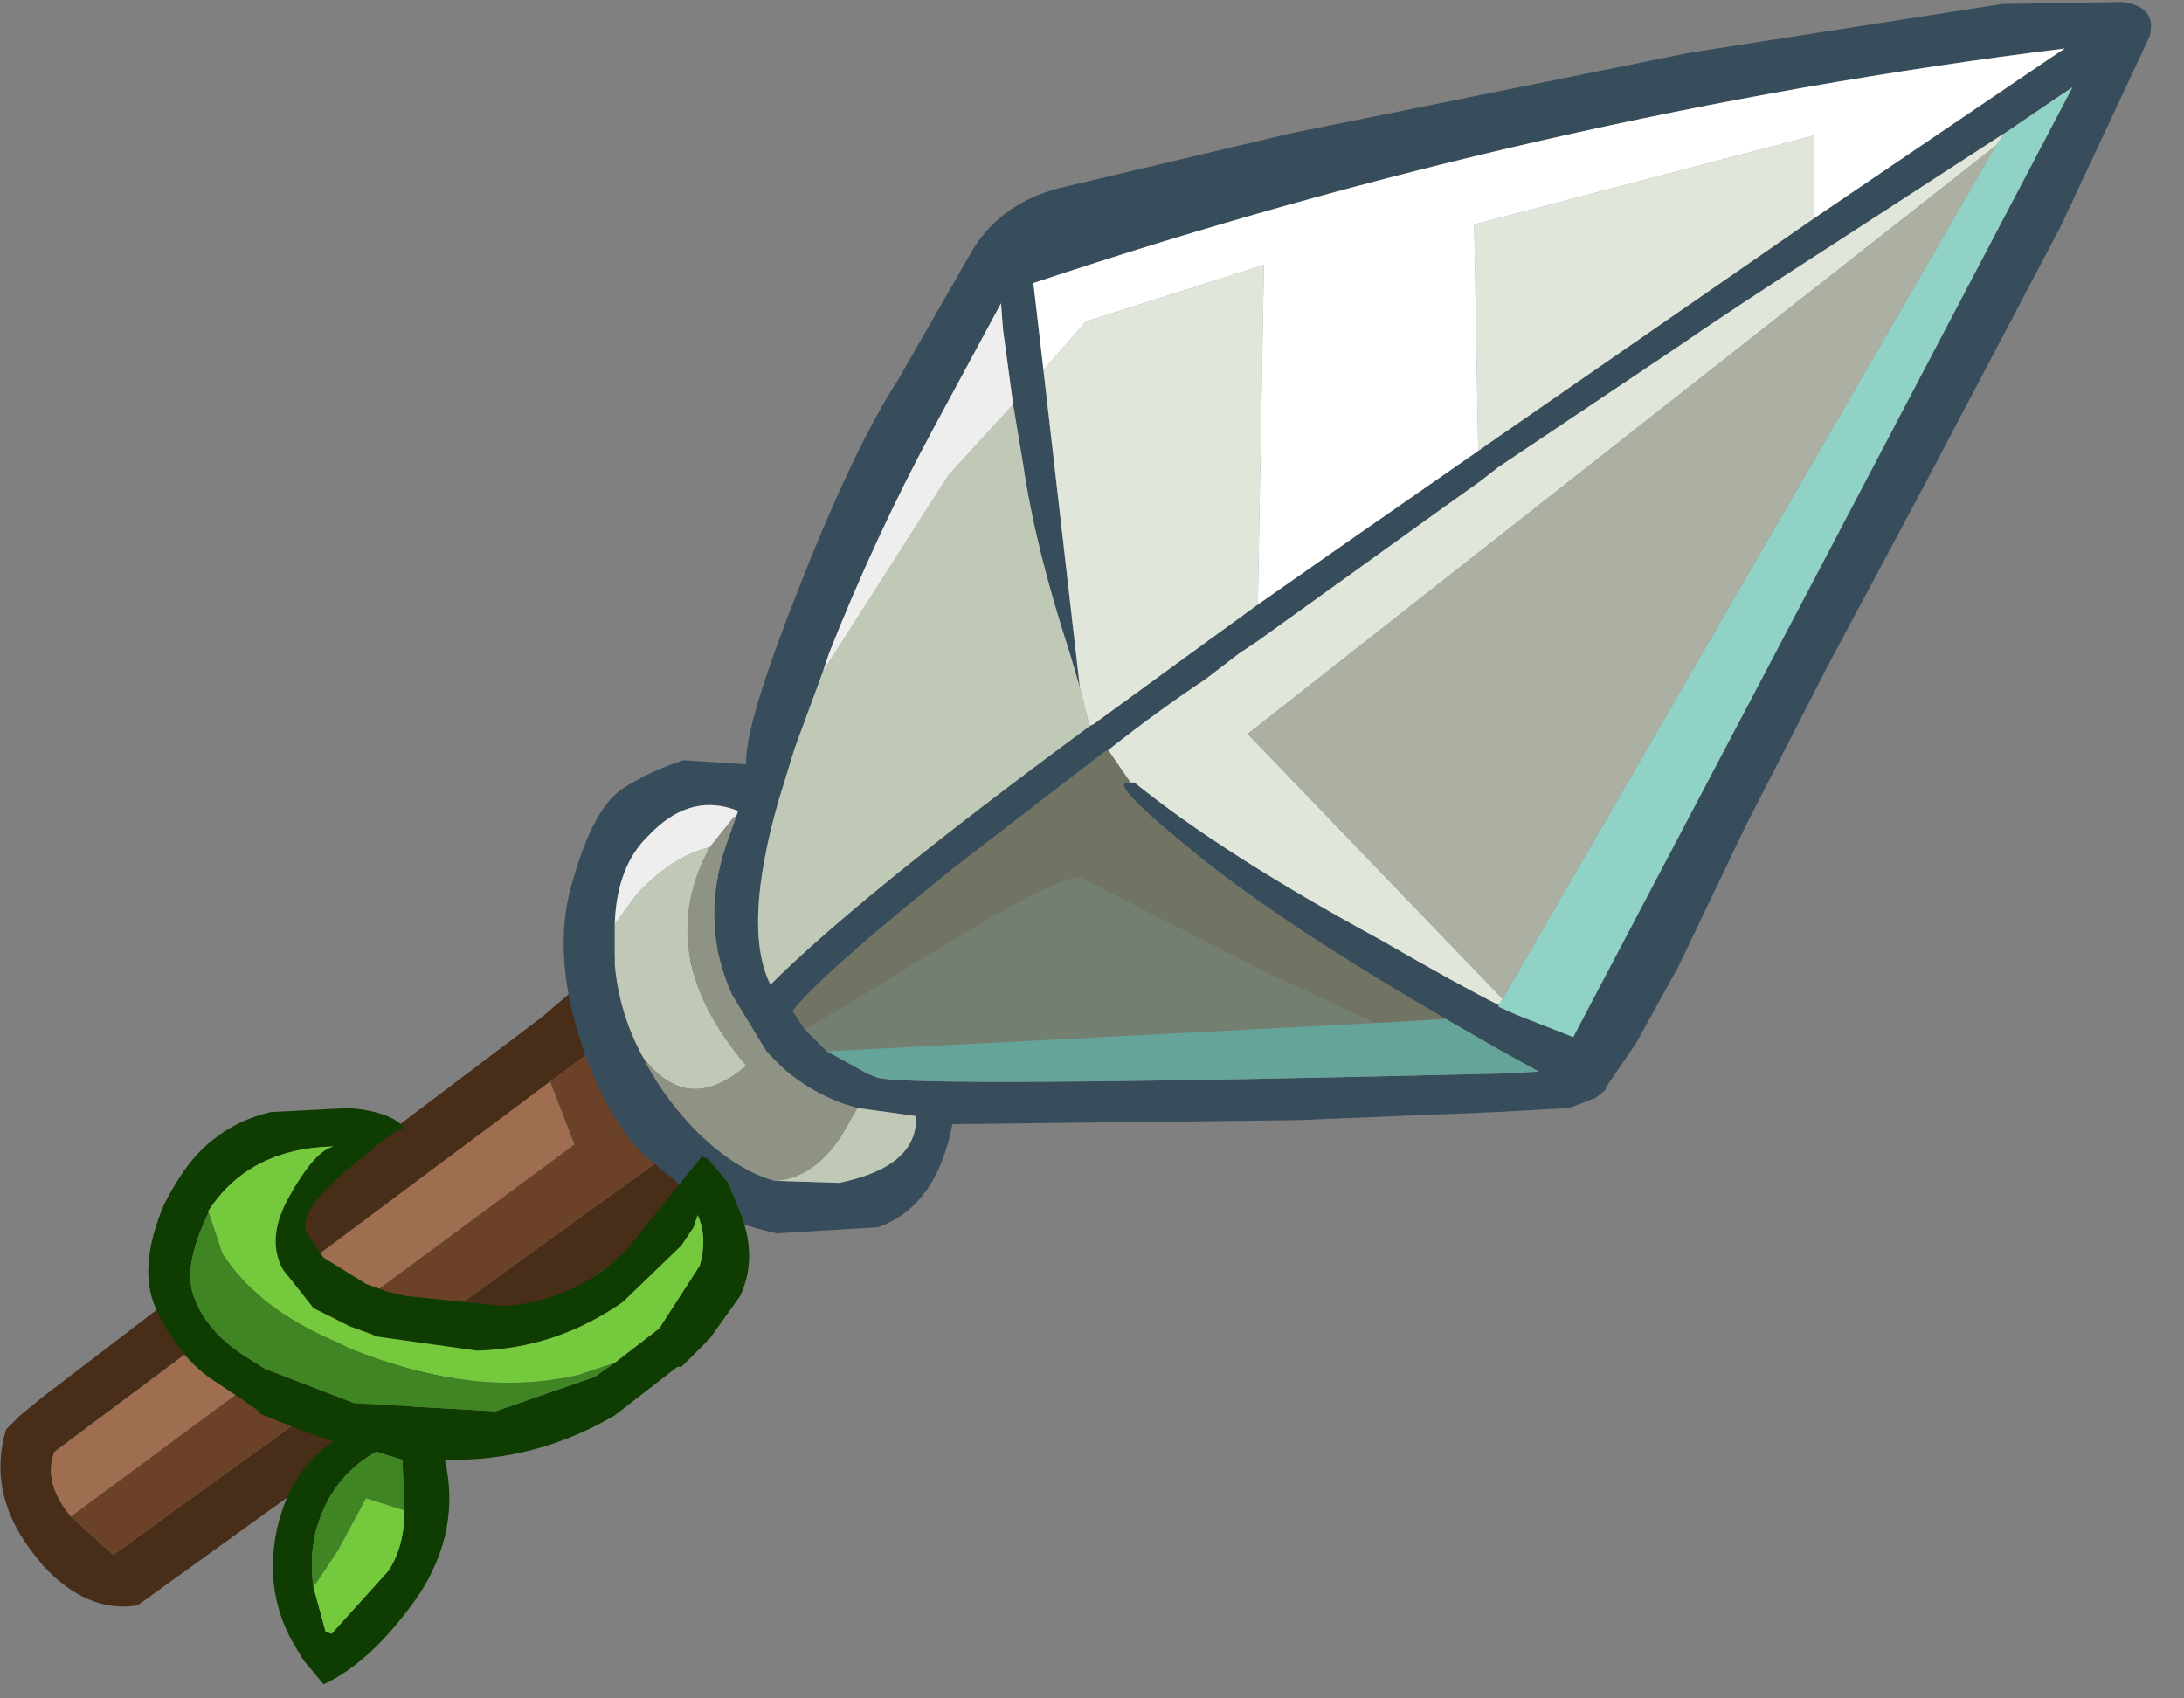 <?xml version="1.0" encoding="utf-8"?>
<svg version="1.1" id="Layer_1"
xmlns="http://www.w3.org/2000/svg"
xmlns:xlink="http://www.w3.org/1999/xlink"
xmlns:author="http://www.sothink.com"
width="54px" height="42px"
xml:space="preserve">
<rect width="100%" height="100%" fill="#808080" stroke="none"/>
<g id="144" transform="matrix(1, 0, 0, 1, 0, 0)">
<path style="fill:#482D19;fill-opacity:1" d="M13.6,26.75L1.35 35.9Q1.05 36.65 1.75 37.5L2.8 38.45L17.4 27.9L20.05 25.95L19.1 27.35L21.05 27.25L15.75 30.8L3.4 39.7Q2.15 39.9 1.05 38.7L0.85 38.45L0.7 38.25Q-0.3 36.85 0.15 35.35L0.5 35L1.05 34.55L8.9 28.55L13.4 25.15L16.8 22.25L16.25 23.8L18.1 23.35L15.95 25L13.6 26.75" />
<path style="fill:#6B4228;fill-opacity:1" d="M14.2,28.3L13.6 26.75L15.95 25L16.7 26.5L17.4 27.9L2.8 38.45L1.75 37.5L14.2 28.3" />
<path style="fill:#9F6D50;fill-opacity:1" d="M1.75,37.5Q1.05 36.65 1.35 35.9L13.6 26.75L14.2 28.3L1.75 37.5" />
<path style="fill:#90D2C6;fill-opacity:1" d="M37.15,24.7L49.35 3.6L49.55 3.3L50.8 2.45L51.25 2.15L43.9 16.15L38.9 25.65L37.5 25.1L37.05 24.9L37.05 24.85L37.15 24.7" />
<path style="fill:#384D5B;fill-opacity:1" d="M50.95,5.6L47.5 12.15L45.2 16.45L43.15 20.45L41.5 23.9L40.45 25.8L39.7 26.9L39.7 26.95L39.45 27.15L38.8 27.4L37 27.5L32.1 27.7L23.55 27.8Q23.15 29.85 21.7 30.35L19.2 30.5Q18.1 30.25 17.55 29.9L15.9 28.55Q14.85 27.45 14.25 25.4Q13.65 23.3 14.2 21.65Q14.7 19.95 15.4 19.5Q16.1 19.05 16.9 18.8L18.45 18.9Q18.4 17.95 19.75 14.55Q21.1 11.1 22.2 9.4L23.95 6.35Q24.65 5.05 26.2 4.65L31.9 3.3L41.8 1.3L49.5 0.1L52.45 0.05Q53.35 0.15 53.15 0.9L50.95 5.6M44.85,6.35Q42.75 7.7 41.45 8.6L37.05 11.55L36.6 11.9L35.55 12.65L31.1 15.85L30.65 16.15L29.8 16.8Q28.6 17.6 27.4 18.55L27.3 18.6L23.6 21.45Q20.3 24.1 19.6 25L19.9 25.45L20.45 26L21.45 26.55L21.7 26.65Q22.65 26.9 37 26.55L37.05 26.55L38.05 26.5L37.05 25.95L35.75 25.2Q31.95 23 29.8 21.3Q27.3 19.3 27.9 19.35L27.95 19.35L28.05 19.35Q30.2 21.1 34.15 23.25Q36.05 24.35 37.05 24.85L37.05 24.9L37.5 25.1L38.9 25.65L43.9 16.15L51.25 2.15L50.8 2.45L49.55 3.3L44.85 6.35M26.7,17L26.45 16.15Q25.6 13.55 25.3 11.5L25.05 10L24.8 8.15L24.75 7.5L24.4 8.15L23.05 10.65Q21.65 13.25 20.5 16.15L20.35 16.6L19.65 18.5L19.25 19.8Q18.35 22.95 19.05 24.35Q21.25 22.15 26.95 17.95L27.05 17.9L29.45 16.15L31.1 14.95L33.1 13.55L36.55 11.15L37.05 10.8L44.85 5.4L50.6 1.5L51.05 1.2Q38.15 2.8 25.55 7L25.8 9.15L26.7 17M15.2,23.85Q15.3 25.05 15.9 26.15Q16.35 27.05 17.1 27.85Q18.1 28.9 19.15 29.2L20.75 29.25Q22.7 28.85 22.65 27.6L21.2 27.4Q19.9 27.05 19 26.05L18.95 26L18.1 24.6Q17.3 22.85 17.95 20.9L18.2 20.2L18.25 20.05L18.1 20Q17 19.65 16.05 20.65Q15.25 21.4 15.2 22.85L15.2 23.85" />
<path style="fill:#E0E6DA;fill-opacity:1" d="M37.15,24.7L37.05 24.85Q36.05 24.35 34.15 23.25Q30.2 21.1 28.05 19.35L27.95 19.35L27.4 18.55Q28.6 17.6 29.8 16.8L30.65 16.15L31.1 15.85L35.55 12.65L36.6 11.9L37.05 11.55L41.45 8.6Q42.75 7.7 44.85 6.35L49.55 3.3L49.35 3.6L30.85 18.15L37.15 24.7M25.8,9.15L26.85 7.95L31.25 6.55L31.1 14.95L29.45 16.15L27.05 17.9L26.95 17.95L26.9 17.8L26.7 17L25.8 9.15M36.55,11.15L36.45 5.55L44.85 3.35L44.85 5.4L37.05 10.8L36.55 11.15" />
<path style="fill:#FFFFFF;fill-opacity:1" d="M44.85,3.35L36.45 5.55L36.55 11.15L33.1 13.55L31.1 14.95L31.25 6.55L26.85 7.95L25.8 9.15L25.55 7Q38.15 2.8 51.05 1.2L50.6 1.5L44.85 5.4L44.85 3.35" />
<path style="fill:#BFC9B6;fill-opacity:1" d="M25.3,11.5Q25.6 13.55 26.45 16.15L26.7 17L26.9 17.8L26.95 17.95Q21.25 22.15 19.05 24.35Q18.35 22.95 19.25 19.8L19.65 18.5L20.35 16.6L23.45 11.75L25.05 10L25.3 11.5M21.2,27.4L22.65 27.6Q22.7 28.85 20.75 29.25L19.15 29.2Q20.1 29.15 20.8 28.1L21.2 27.4M15.9,26.15Q15.3 25.05 15.2 23.85L15.2 22.85L15.75 22.1Q16.65 21.15 17.55 20.95Q16.1 23.6 18.45 26.35Q17 27.6 15.9 26.15" />
<path style="fill:#EEEEEE;fill-opacity:1" d="M20.5,16.15Q21.65 13.25 23.05 10.65L24.4 8.15L24.75 7.5L24.8 8.15L25.05 10L23.45 11.75L20.35 16.6L20.5 16.15M18.15,20.2L17.55 20.95Q16.65 21.15 15.75 22.1L15.2 22.85Q15.25 21.4 16.05 20.65Q17 19.65 18.1 20L18.25 20.05L18.2 20.2L18.15 20.2" />
<path style="fill:#717463;fill-opacity:1" d="M34,25.3L31.4 24.1L26.7 21.7Q26.1 21.7 23.4 23.35L20.95 24.85L19.9 25.45L19.6 25Q20.3 24.1 23.6 21.45L27.3 18.6L27.4 18.55L27.95 19.35L27.9 19.35Q27.3 19.3 29.8 21.3Q31.95 23 35.75 25.2L34 25.3" />
<path style="fill:#737F71;fill-opacity:1" d="M20.45,26L19.9 25.45L20.95 24.85L23.4 23.35Q26.1 21.7 26.7 21.7L31.4 24.1L34 25.3L20.45 26" />
<path style="fill:#ACB0A2;fill-opacity:1" d="M30.85,18.15L49.35 3.6L37.15 24.7L30.85 18.15" />
<path style="fill:#8F9385;fill-opacity:1" d="M20.8,28.1Q20.1 29.15 19.15 29.2Q18.1 28.9 17.1 27.85Q16.35 27.05 15.9 26.15Q17 27.6 18.45 26.35Q16.1 23.6 17.55 20.95L18.15 20.2L18.2 20.2L17.95 20.9Q17.3 22.85 18.1 24.6L18.95 26L19 26.05Q19.9 27.05 21.2 27.4L20.8 28.1" />
<path style="fill:#65A599;fill-opacity:1" d="M34,25.3L35.75 25.2L37.05 25.95L38.05 26.5L37.05 26.55L37 26.55Q22.65 26.9 21.7 26.65L21.45 26.55L20.45 26L34 25.3" />
<path style="fill:#0E3C01;fill-opacity:1" d="M5.15,30Q4.5 31.35 4.8 32.1Q5.1 32.9 6 33.5L6.55 33.85L8.75 34.7L12.25 34.9L14.7 34.05L15.2 33.7L16.3 32.85L17.3 31.3Q17.5 30.6 17.25 30.05L17.15 30.35L16.85 30.8L15.4 32.2Q13.75 33.35 11.8 33.4L9.3 33.05L9.2 33L8.65 32.8L7.75 32.35L7 31.4Q6.55 30.6 7.2 29.5Q7.8 28.45 8.25 28.35Q6.15 28.4 5.15 29.95L5.15 30M17.35,28.6L17.5 28.65L18 29.25L18.35 30.1L18.45 30.45Q18.65 31.3 18.3 32.05L17.55 33.1L16.85 33.8L16.75 33.8L15.2 35Q13.25 36.15 11 36.1Q11.4 37.85 10.35 39.45Q9.2 41.1 8 41.65L7.5 41.05L7.35 40.8Q6.5 39.45 6.85 37.8Q7.2 36.3 8.25 35.65L7.4 35.35L6.4 34.95L6.4 34.9L6.2 34.75L5.15 34.05Q4.35 33.45 3.85 32.35Q3.4 31.35 4.05 29.8Q4.6 28.7 5.25 28.2Q5.85 27.7 6.7 27.5L8.65 27.4Q9.7 27.5 10 27.9Q9.8 27.9 9.05 28.55Q7.25 29.95 7.6 30.5L8 31.1L9.05 31.75L9.6 31.95L10.05 32.05L12.5 32.3Q14.25 32.15 15.5 30.9L17.35 28.6M8.05,40.35L8.2 40.4L9.6 38.85Q10 38.25 10 37.35L9.95 36.1L9.3 35.9Q8.15 36.55 7.8 37.9Q7.65 38.55 7.75 39.25L8.05 40.35" />
<path style="fill:#74C93C;fill-opacity:1" d="M14.3,34Q11.75 34.6 8.65 33.35L8.35 33.2Q6.35 32.35 5.5 31L5.15 29.95Q6.15 28.4 8.25 28.35Q7.8 28.45 7.2 29.5Q6.55 30.6 7 31.4L7.75 32.35L8.65 32.8L9.2 33L9.3 33.05L11.8 33.4Q13.75 33.35 15.4 32.2L16.85 30.8L17.15 30.35L17.25 30.05Q17.5 30.6 17.3 31.3L16.3 32.85L15.2 33.7L14.3 34M10,37.35Q10 38.25 9.6 38.85L8.2 40.4L8.05 40.35L7.75 39.25L8.35 38.35L9.05 37.05L10 37.35" />
<path style="fill:#3F8523;fill-opacity:1" d="M15.2,33.7L14.7 34.05L12.25 34.9L8.75 34.7L6.55 33.85L6 33.5Q5.1 32.9 4.8 32.1Q4.5 31.35 5.15 30L5.15 29.95L5.5 31Q6.35 32.35 8.35 33.2L8.65 33.35Q11.75 34.6 14.3 34L15.2 33.7M9.05,37.05L8.35 38.35L7.75 39.25Q7.65 38.55 7.8 37.9Q8.15 36.55 9.3 35.9L9.95 36.1L10 37.35L9.05 37.05" />
</g>
</svg>
